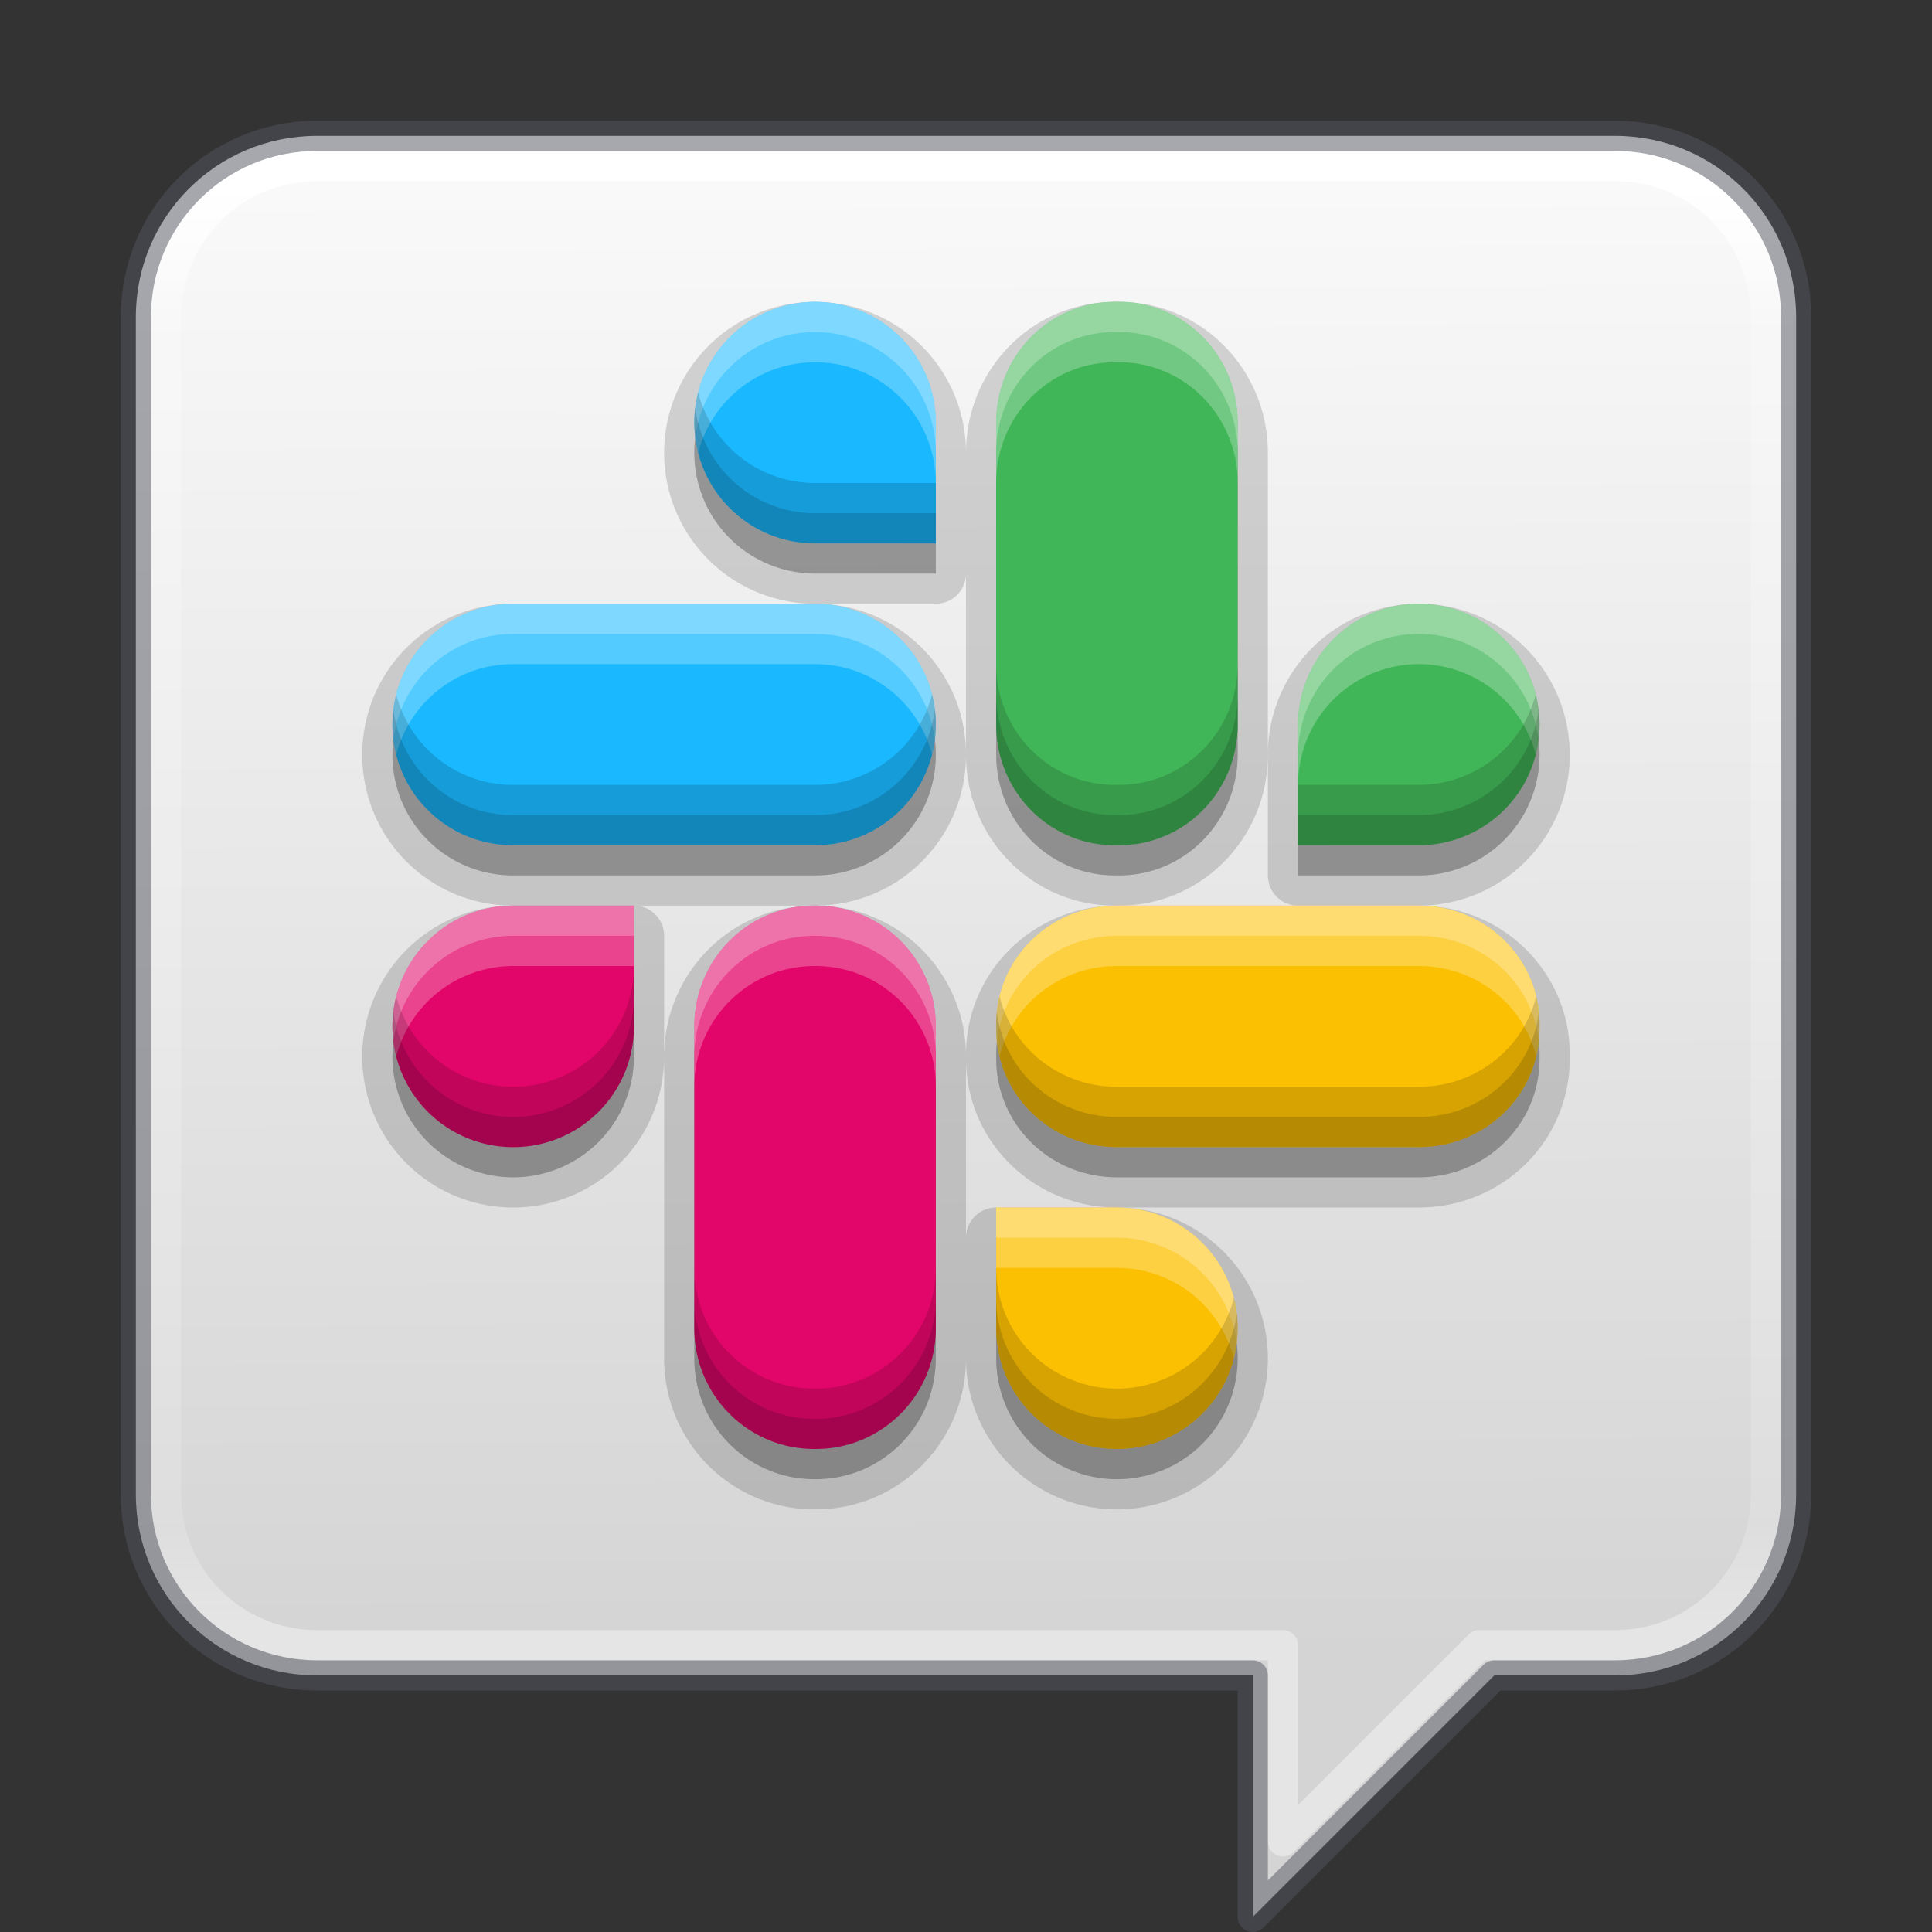 <?xml version="1.0" encoding="UTF-8" standalone="no"?>
<svg
   width="64"
   height="64"
   viewBox="0 0 64 64"
   fill="none"
   version="1.1"
   id="svg4"
   xml:space="preserve"
   sodipodi:docname="slack.svg"
   inkscape:version="1.4.2 (ebf0e940d0, 2025-05-08)"
   xmlns:inkscape="http://www.inkscape.org/namespaces/inkscape"
   xmlns:sodipodi="http://sodipodi.sourceforge.net/DTD/sodipodi-0.dtd"
   xmlns:xlink="http://www.w3.org/1999/xlink"
   xmlns="http://www.w3.org/2000/svg"
   xmlns:svg="http://www.w3.org/2000/svg"><rect x="0" y="0" width="64" height="64" fill="#333333" stroke="none"/><sodipodi:namedview
     id="namedview1"
     pagecolor="#ffffff"
     bordercolor="#000000"
     borderopacity="0.25"
     inkscape:showpageshadow="2"
     inkscape:pageopacity="0.0"
     inkscape:pagecheckerboard="0"
     inkscape:deskcolor="#d1d1d1"
     showgrid="false"
     inkscape:zoom="2.185"
     inkscape:cx="2.7459954"
     inkscape:cy="26.315789"
     inkscape:current-layer="svg4"><inkscape:page
       x="0"
       y="0"
       width="64"
       height="64"
       id="page2"
       margin="0"
       bleed="0" /><inkscape:grid
       id="grid4"
       units="px"
       originx="-74"
       originy="0"
       spacingx="0.5"
       spacingy="0.5"
       empcolor="#0099e5"
       empopacity="0.302"
       color="#0099e5"
       opacity="0.078"
       empspacing="2"
       enabled="true"
       visible="false" /></sodipodi:namedview><defs
     id="defs4"><inkscape:path-effect
       effect="offset"
       id="path-effect4"
       is_visible="true"
       lpeversion="1.3"
       linejoin_type="miter"
       unit="px"
       offset="-0.5"
       miter_limit="4"
       attempt_force_join="false"
       update_on_knot_move="true" /><linearGradient
       id="linearGradient4"><stop
         style="stop-color:#fafafa;stop-opacity:1;"
         offset="0"
         id="stop4" /><stop
         style="stop-color:#d4d4d4;stop-opacity:1;"
         offset="1"
         id="stop5" /></linearGradient><linearGradient
       y2="42.053"
       x2="37.962"
       y1="5.848"
       x1="37.962"
       gradientTransform="matrix(1.432,0,0,1.436,-2.378,-2.4)"
       gradientUnits="userSpaceOnUse"
       id="linearGradient3904"
       xlink:href="#linearGradient4270" /><linearGradient
       id="linearGradient4270"><stop
         id="stop4272"
         style="stop-color:#ffffff;stop-opacity:1"
         offset="0" /><stop
         id="stop4274"
         style="stop-color:#ffffff;stop-opacity:0.235"
         offset="0.087" /><stop
         id="stop4276"
         style="stop-color:#ffffff;stop-opacity:0.157"
         offset="0.913" /><stop
         id="stop4278"
         style="stop-color:#ffffff;stop-opacity:0.392"
         offset="1" /></linearGradient><linearGradient
       id="linearGradient3688-166-749-654"><stop
         offset="0"
         style="stop-color:#181818;stop-opacity:1"
         id="stop3088" /><stop
         offset="1"
         style="stop-color:#181818;stop-opacity:0"
         id="stop3090" /></linearGradient><linearGradient
       id="linearGradient3702-501-757-795"><stop
         offset="0"
         style="stop-color:#181818;stop-opacity:0"
         id="stop3100" /><stop
         offset="0.5"
         style="stop-color:#181818;stop-opacity:1"
         id="stop3102" /><stop
         offset="1"
         style="stop-color:#181818;stop-opacity:0"
         id="stop3104" /></linearGradient><radialGradient
       cx="4.993"
       cy="43.5"
       r="2.5"
       fx="4.993"
       fy="43.5"
       id="radialGradient3337-2-2"
       xlink:href="#linearGradient3688-166-749-654"
       gradientUnits="userSpaceOnUse"
       gradientTransform="matrix(2.405,0,0,1,41.986,15.5)" /><radialGradient
       cx="4.993"
       cy="43.5"
       r="2.5"
       fx="4.993"
       fy="43.5"
       id="radialGradient3339-1-4"
       xlink:href="#linearGradient3688-166-749-654"
       gradientUnits="userSpaceOnUse"
       gradientTransform="matrix(2.405,0,0,1,-22.014,-102.5)" /><linearGradient
       x1="25.058"
       y1="47.028"
       x2="25.058"
       y2="39.999"
       id="linearGradient6394"
       xlink:href="#linearGradient3702-501-757-795"
       gradientUnits="userSpaceOnUse"
       gradientTransform="matrix(1.571,0,0,0.714,-5.714,27.929)" /><style
       id="style1">.g{fill:#000;}.g,.h,.i{stroke-width:0px;}.h{fill:url(#e);}.i{fill:#fff;}</style><style
       id="style1-6">.cls-1{fill:#fff;}</style><style
       id="style1-67">.cls-1{fill:#fff;}</style><linearGradient
       xlink:href="#linearGradient4"
       id="linearGradient5"
       x1="33.5"
       y1="5"
       x2="33.5"
       y2="59"
       gradientUnits="userSpaceOnUse" /><linearGradient
       id="linearGradient24"><stop
         style="stop-color:#fafafa;stop-opacity:1;"
         offset="0"
         id="stop24" /><stop
         style="stop-color:#fafafa;stop-opacity:0;"
         offset="1"
         id="stop25" /></linearGradient><linearGradient
       id="linearGradient23"><stop
         offset="0"
         style="stop-color:#ffffff;stop-opacity:1"
         id="stop20" /><stop
         offset="0.134"
         style="stop-color:#ffffff;stop-opacity:0.235"
         id="stop21" /><stop
         offset="0.866"
         style="stop-color:#ffffff;stop-opacity:0.157"
         id="stop22" /><stop
         offset="1"
         style="stop-color:#ffffff;stop-opacity:0.392"
         id="stop23" /></linearGradient><linearGradient
       id="linearGradient2"><stop
         style="stop-color:#5865f2;stop-opacity:1;"
         offset="0"
         id="stop3-3" /><stop
         style="stop-color:#1f30f4;stop-opacity:1;"
         offset="1"
         id="stop4-5" /></linearGradient><style
       id="style1-53">.g{fill:#000;}.g,.h,.i{stroke-width:0px;}.h{fill:url(#e);}.i{fill:#fff;}</style><style
       id="style1-6-5">.cls-1{fill:#fff;}</style><style
       id="style1-67-6">.cls-1{fill:#fff;}</style><style
       id="style1-56">.g{fill:#000;}.g,.h,.i{stroke-width:0px;}.h{fill:url(#e);}.i{fill:#fff;}</style><style
       id="style1-7">.g{fill:#000;}.g,.h,.i{stroke-width:0px;}.h{fill:url(#e);}.i{fill:#fff;}</style><style
       id="style1-5">.g{fill:#000;}.g,.h,.i{stroke-width:0px;}.h{fill:url(#e);}.i{fill:#fff;}</style><style
       id="style1-3">.g{fill:#000;}.g,.h,.i{stroke-width:0px;}.h{fill:url(#e);}.i{fill:#fff;}</style><style
       id="style1-6-1">.cls-1{fill:#fff;}</style><style
       id="style1-2">.g{fill:#000;}.g,.h,.i{stroke-width:0px;}.h{fill:url(#e);}.i{fill:#fff;}</style><style
       id="style1-6-8">.cls-1{fill:#fff;}</style><linearGradient
       xlink:href="#linearGradient4"
       id="linearGradient11"
       x1="32"
       y1="3"
       x2="32"
       y2="61"
       gradientUnits="userSpaceOnUse"
       gradientTransform="translate(0,-67)" /><linearGradient
       xlink:href="#linearGradient23"
       id="linearGradient20"
       x1="32"
       y1="4"
       x2="32"
       y2="60"
       gradientUnits="userSpaceOnUse"
       gradientTransform="translate(0,-67)" /><linearGradient
       xlink:href="#linearGradient24"
       id="linearGradient25"
       x1="53.554"
       y1="59.876"
       x2="52.483"
       y2="55.162"
       gradientUnits="userSpaceOnUse"
       gradientTransform="translate(0,-67)" /><linearGradient
       id="linearGradient3820-7-2"><stop
         offset="0"
         style="stop-color:#000000;stop-opacity:1"
         id="stop3822-2-6" /><stop
         offset="1"
         style="stop-color:#000000;stop-opacity:0"
         id="stop3824-1-2" /></linearGradient><radialGradient
       xlink:href="#linearGradient3820-7-2"
       id="radialGradient3"
       gradientUnits="userSpaceOnUse"
       gradientTransform="matrix(0.382,7.5555777e-8,-1.8372241e-8,0.112,-5.925,36.336)"
       cx="99.189"
       cy="185.297"
       fx="99.189"
       fy="185.297"
       r="62.769" /><radialGradient
       xlink:href="#linearGradient3820-7-2"
       id="radialGradient4"
       gradientUnits="userSpaceOnUse"
       gradientTransform="matrix(0.255,5.3967361e-8,-1.2248161e-8,0.08,6.716,44.241)"
       cx="99.189"
       cy="185.297"
       fx="99.189"
       fy="185.297"
       r="62.769" /><style
       id="style1-9">.g{fill:#000;}.g,.h,.i{stroke-width:0px;}.h{fill:url(#e);}.i{fill:#fff;}</style><style
       id="style1-6-22">.cls-1{fill:#fff;}</style><style
       id="style1-67-8">.cls-1{fill:#fff;}</style><style
       id="style1-56-9">.g{fill:#000;}.g,.h,.i{stroke-width:0px;}.h{fill:url(#e);}.i{fill:#fff;}</style><style
       id="style1-7-7">.g{fill:#000;}.g,.h,.i{stroke-width:0px;}.h{fill:url(#e);}.i{fill:#fff;}</style><style
       id="style1-5-3">.g{fill:#000;}.g,.h,.i{stroke-width:0px;}.h{fill:url(#e);}.i{fill:#fff;}</style><style
       id="style1-3-6">.g{fill:#000;}.g,.h,.i{stroke-width:0px;}.h{fill:url(#e);}.i{fill:#fff;}</style><style
       id="style1-6-1-1">.cls-1{fill:#fff;}</style><style
       id="style1-2-2">.g{fill:#000;}.g,.h,.i{stroke-width:0px;}.h{fill:url(#e);}.i{fill:#fff;}</style><style
       id="style1-6-8-9">.cls-1{fill:#fff;}</style><linearGradient
       xlink:href="#linearGradient2"
       id="linearGradient11-3"
       x1="32"
       y1="3"
       x2="32"
       y2="61"
       gradientUnits="userSpaceOnUse"
       gradientTransform="translate(0,-65)" /><linearGradient
       xlink:href="#linearGradient23"
       id="linearGradient20-1"
       x1="32"
       y1="4"
       x2="32"
       y2="60"
       gradientUnits="userSpaceOnUse"
       gradientTransform="translate(0,-65)" /><linearGradient
       xlink:href="#linearGradient24"
       id="linearGradient25-9"
       x1="53.554"
       y1="59.876"
       x2="52.483"
       y2="55.162"
       gradientUnits="userSpaceOnUse"
       gradientTransform="translate(0,-65)" /><radialGradient
       xlink:href="#linearGradient3820-7-2"
       id="radialGradient3-8"
       gradientUnits="userSpaceOnUse"
       gradientTransform="matrix(0.382,7.5555777e-8,-1.8372241e-8,0.112,-5.925,36.336)"
       cx="99.189"
       cy="185.297"
       fx="99.189"
       fy="185.297"
       r="62.769" /><radialGradient
       xlink:href="#linearGradient3820-7-2"
       id="radialGradient4-4"
       gradientUnits="userSpaceOnUse"
       gradientTransform="matrix(0.255,5.3967361e-8,-1.2248161e-8,0.08,6.716,44.241)"
       cx="99.189"
       cy="185.297"
       fx="99.189"
       fy="185.297"
       r="62.769" /><linearGradient
       id="linearGradient909"><stop
         id="stop901"
         style="stop-color:#cd9ef7;stop-opacity:1"
         offset="0" /><stop
         id="stop907"
         style="stop-color:#a56de2;stop-opacity:1"
         offset="1" /></linearGradient><linearGradient
       y2="39.317"
       x2="24"
       y1="5.898"
       x1="24"
       gradientTransform="matrix(1.432,0,0,1.436,-2.378,-2.471)"
       gradientUnits="userSpaceOnUse"
       id="linearGradient3904-5"
       xlink:href="#linearGradient4270-0" /><linearGradient
       id="linearGradient4270-0"><stop
         id="stop4272-3"
         style="stop-color:#ffffff;stop-opacity:1"
         offset="0" /><stop
         id="stop4274-6"
         style="stop-color:#ffffff;stop-opacity:0.235"
         offset="0.094" /><stop
         id="stop4276-1"
         style="stop-color:#ffffff;stop-opacity:0.157"
         offset="0.927" /><stop
         id="stop4278-0"
         style="stop-color:#ffffff;stop-opacity:0.392"
         offset="1" /></linearGradient><linearGradient
       xlink:href="#linearGradient4"
       id="linearGradient899"
       x1="31.781"
       y1="4.927"
       x2="32"
       y2="55"
       gradientUnits="userSpaceOnUse" /><linearGradient
       id="linearGradient18"><stop
         style="stop-color:#ffffff;stop-opacity:1;"
         offset="0"
         id="stop18" /><stop
         style="stop-color:#ffffff;stop-opacity:0;"
         offset="1"
         id="stop19" /></linearGradient><linearGradient
       id="linearGradient17"><stop
         offset="0"
         style="stop-color:#ffffff;stop-opacity:1"
         id="stop14" /><stop
         offset="0.145"
         style="stop-color:#ffffff;stop-opacity:0.235"
         id="stop15" /><stop
         offset="0.855"
         style="stop-color:#ffffff;stop-opacity:0.157"
         id="stop16" /><stop
         offset="1"
         style="stop-color:#ffffff;stop-opacity:0.392"
         id="stop17" /></linearGradient><style
       id="style1-0">.g{fill:#000;}.g,.h,.i{stroke-width:0px;}.h{fill:url(#e);}.i{fill:#fff;}</style><style
       id="style1-7-23">.g{fill:#000;}.g,.h,.i{stroke-width:0px;}.h{fill:url(#e);}.i{fill:#fff;}</style><style
       id="style1-5-7">.g{fill:#000;}.g,.h,.i{stroke-width:0px;}.h{fill:url(#e);}.i{fill:#fff;}</style><style
       id="style1-3-2">.g{fill:#000;}.g,.h,.i{stroke-width:0px;}.h{fill:url(#e);}.i{fill:#fff;}</style><style
       id="style1-6-28">.cls-1{fill:#fff;}</style><linearGradient
       xlink:href="#linearGradient17"
       id="linearGradient12"
       x1="24"
       y1="6"
       x2="24"
       y2="44"
       gradientUnits="userSpaceOnUse"
       gradientTransform="translate(0,-51)" /><linearGradient
       xlink:href="#linearGradient18"
       id="linearGradient19"
       x1="38.264"
       y1="46.5"
       x2="36.881"
       y2="41"
       gradientUnits="userSpaceOnUse"
       gradientTransform="translate(0,-51)" /><radialGradient
       xlink:href="#linearGradient3820-7-2"
       id="radialGradient3-3"
       gradientUnits="userSpaceOnUse"
       gradientTransform="matrix(0.382,7.5555777e-8,-1.8372241e-8,0.112,-5.925,36.336)"
       cx="99.189"
       cy="185.297"
       fx="99.189"
       fy="185.297"
       r="62.769" /><radialGradient
       xlink:href="#linearGradient3820-7-2"
       id="radialGradient4-6"
       gradientUnits="userSpaceOnUse"
       gradientTransform="matrix(0.255,5.3967361e-8,-1.2248161e-8,0.08,6.716,44.241)"
       cx="99.189"
       cy="185.297"
       fx="99.189"
       fy="185.297"
       r="62.769" /><style
       id="style1-62">.g{fill:#000;}.g,.h,.i{stroke-width:0px;}.h{fill:url(#e);}.i{fill:#fff;}</style><style
       id="style1-6-9">.cls-1{fill:#fff;}</style><style
       id="style1-67-1">.cls-1{fill:#fff;}</style><style
       id="style1-56-2">.g{fill:#000;}.g,.h,.i{stroke-width:0px;}.h{fill:url(#e);}.i{fill:#fff;}</style><style
       id="style1-7-1">.g{fill:#000;}.g,.h,.i{stroke-width:0px;}.h{fill:url(#e);}.i{fill:#fff;}</style><style
       id="style1-5-2">.g{fill:#000;}.g,.h,.i{stroke-width:0px;}.h{fill:url(#e);}.i{fill:#fff;}</style><style
       id="style1-3-7">.g{fill:#000;}.g,.h,.i{stroke-width:0px;}.h{fill:url(#e);}.i{fill:#fff;}</style><style
       id="style1-6-1-9">.cls-1{fill:#fff;}</style><style
       id="style1-2-3">.g{fill:#000;}.g,.h,.i{stroke-width:0px;}.h{fill:url(#e);}.i{fill:#fff;}</style><style
       id="style1-6-8-1">.cls-1{fill:#fff;}</style><linearGradient
       xlink:href="#linearGradient2"
       id="linearGradient9"
       x1="24"
       y1="5"
       x2="24"
       y2="45"
       gradientUnits="userSpaceOnUse"
       gradientTransform="translate(0,-51)" /><linearGradient
       id="linearGradient1201"><stop
         id="stop1193"
         style="stop-color:#ffffff;stop-opacity:1"
         offset="0" /><stop
         id="stop1195"
         style="stop-color:#ffffff;stop-opacity:0.235"
         offset="0.074" /><stop
         id="stop1197"
         style="stop-color:#ffffff;stop-opacity:0.157"
         offset="0.926" /><stop
         id="stop1199"
         style="stop-color:#ffffff;stop-opacity:0.392"
         offset="1" /></linearGradient><linearGradient
       x1="39"
       y1="6"
       x2="39"
       y2="40"
       id="linearGradient3058-5"
       xlink:href="#linearGradient1201"
       gradientUnits="userSpaceOnUse"
       gradientTransform="translate(74)" /><linearGradient
       xlink:href="#linearGradient2"
       id="linearGradient930-9-2"
       x1="16.692"
       y1="2.5"
       x2="16.692"
       y2="27.769"
       gradientUnits="userSpaceOnUse"
       gradientTransform="matrix(1.444,0,0,1.444,74.889,0.889)" /><linearGradient
       id="linearGradient30"><stop
         style="stop-color:#ffffff;stop-opacity:1;"
         offset="0"
         id="stop30" /><stop
         style="stop-color:#fafafa;stop-opacity:0;"
         offset="1"
         id="stop31" /></linearGradient><linearGradient
       id="linearGradient22"><stop
         id="stop13"
         style="stop-color:#ffffff;stop-opacity:1"
         offset="0" /><stop
         id="stop20-9"
         style="stop-color:#ffffff;stop-opacity:0.235"
         offset="0.135" /><stop
         id="stop21-4"
         style="stop-color:#ffffff;stop-opacity:0.157"
         offset="0.865" /><stop
         id="stop22-7"
         style="stop-color:#ffffff;stop-opacity:0.392"
         offset="1" /></linearGradient><style
       id="style1-79">.g{fill:#000;}.g,.h,.i{stroke-width:0px;}.h{fill:url(#e);}.i{fill:#fff;}</style><style
       id="style1-7-2">.g{fill:#000;}.g,.h,.i{stroke-width:0px;}.h{fill:url(#e);}.i{fill:#fff;}</style><style
       id="style1-5-0">.g{fill:#000;}.g,.h,.i{stroke-width:0px;}.h{fill:url(#e);}.i{fill:#fff;}</style><style
       id="style1-53-6">.g{fill:#000;}.g,.h,.i{stroke-width:0px;}.h{fill:url(#e);}.i{fill:#fff;}</style><style
       id="style1-6-2">.cls-1{fill:#fff;}</style><style
       id="style1-67-3">.cls-1{fill:#fff;}</style><style
       id="style1-675">.g{fill:#000;}.g,.h,.i{stroke-width:0px;}.h{fill:url(#e);}.i{fill:#fff;}</style><style
       id="style1-7-3">.g{fill:#000;}.g,.h,.i{stroke-width:0px;}.h{fill:url(#e);}.i{fill:#fff;}</style><style
       id="style1-5-5">.g{fill:#000;}.g,.h,.i{stroke-width:0px;}.h{fill:url(#e);}.i{fill:#fff;}</style><style
       id="style1-3-9">.g{fill:#000;}.g,.h,.i{stroke-width:0px;}.h{fill:url(#e);}.i{fill:#fff;}</style><style
       id="style1-6-6">.cls-1{fill:#fff;}</style><style
       id="style1-70">.g{fill:#000;}.g,.h,.i{stroke-width:0px;}.h{fill:url(#e);}.i{fill:#fff;}</style><style
       id="style1-6-3">.cls-1{fill:#fff;}</style><linearGradient
       id="linearGradient3820-7-2-2"><stop
         offset="0"
         style="stop-color:#3d3d3d;stop-opacity:1"
         id="stop3822-2-6-36" /><stop
         offset="0.5"
         style="stop-color:#686868;stop-opacity:0.498"
         id="stop3864-8-7-6" /><stop
         offset="1"
         style="stop-color:#686868;stop-opacity:0"
         id="stop3824-1-2-4" /></linearGradient><radialGradient
       cx="99.157"
       cy="186.171"
       r="62.769"
       fx="99.157"
       fy="186.171"
       id="radialGradient3108-6"
       xlink:href="#linearGradient3820-7-2-2"
       gradientUnits="userSpaceOnUse"
       gradientTransform="matrix(0.215,0,0,0.068,-5.314,15.117)" /><linearGradient
       xlink:href="#linearGradient22"
       id="linearGradient13"
       x1="16"
       y1="3"
       x2="16"
       y2="29"
       gradientUnits="userSpaceOnUse"
       gradientTransform="translate(0,-33)" /><linearGradient
       xlink:href="#linearGradient2"
       id="linearGradient29"
       x1="16"
       y1="3"
       x2="16"
       y2="30"
       gradientUnits="userSpaceOnUse"
       gradientTransform="translate(0,-33)" /><linearGradient
       xlink:href="#linearGradient30"
       id="linearGradient31"
       x1="25.003"
       y1="30.933"
       x2="23.779"
       y2="27.459"
       gradientUnits="userSpaceOnUse" /><linearGradient
       id="linearGradient4-3"><stop
         id="stop1"
         style="stop-color:#ffffff;stop-opacity:1"
         offset="0" /><stop
         id="stop2"
         style="stop-color:#ffffff;stop-opacity:0.235"
         offset="0.068" /><stop
         id="stop3"
         style="stop-color:#ffffff;stop-opacity:0.157"
         offset="0.932" /><stop
         id="stop4-2"
         style="stop-color:#ffffff;stop-opacity:0.392"
         offset="1" /></linearGradient><linearGradient
       xlink:href="#linearGradient2"
       id="linearGradient930-9-2-8"
       x1="17"
       y1="2.5"
       x2="17"
       y2="29"
       gradientUnits="userSpaceOnUse"
       gradientTransform="translate(58)" /><linearGradient
       x1="24"
       y1="6.24"
       x2="24"
       y2="38.8"
       id="linearGradient4161-0-2"
       xlink:href="#linearGradient4-3"
       gradientUnits="userSpaceOnUse"
       gradientTransform="matrix(0.676,0,0,0.676,57.784,-0.216)" /></defs><path
     id="rect5505-21-3-8-5-2-9"
     style="color:#000000;display:inline;overflow:visible;visibility:visible;fill:url(#linearGradient899);fill-opacity:1;fill-rule:nonzero;stroke:none;stroke-width:1;marker:none;enable-background:accumulate"
     d="m 10.5,4.5 c -3.324,0 -6,2.676 -6,6 v 39 c 0,3.324 2.676,6 6,6 h 31 v 8 l 8,-8 h 4 c 3.324,0 6,-2.676 6,-6 v -39 c 0,-3.324 -2.676,-6 -6,-6 z" /><path
     id="rect6741"
     style="opacity:1;fill:none;stroke:url(#linearGradient3904-5);stroke-width:1;stroke-linecap:round;stroke-linejoin:round;stroke-miterlimit:4;stroke-dasharray:none;stroke-dashoffset:0;stroke-opacity:1"
     d="m 10.5,5.5 c -2.77,0 -5,2.23 -5,5 v 39 c 0,2.77 2.23,5 5,5 h 32 V 61 L 49,54.5 h 4.5 c 2.77,0 5,-2.23 5,-5 v -39 c 0,-2.77 -2.23,-5 -5,-5 z" /><path
     id="rect5505-21-9"
     style="color:#000000;display:inline;overflow:visible;visibility:visible;opacity:1;fill:none;stroke:#555761;stroke-width:1;stroke-linecap:round;stroke-linejoin:round;stroke-miterlimit:4;stroke-dasharray:none;stroke-dashoffset:0;stroke-opacity:0.5;marker:none;enable-background:accumulate"
     d="m 10.5,4.5 c -3.324,0 -6,2.676 -6,6 v 39 c 0,3.324 2.676,6 6,6 h 31 v 8 l 8,-8 h 4 c 3.324,0 6,-2.676 6,-6 v -39 c 0,-3.324 -2.676,-6 -6,-6 z" /><path
     id="path29-7"
     style="opacity:0.15;fill:#000000;fill-opacity:1;stroke:#000000;stroke-width:2;stroke-linecap:round;stroke-linejoin:round;stroke-opacity:1"
     d="m 27,11 a 4,4 0 0 0 -4,4 4,4 0 0 0 4,4 h 4 v -4 a 4,4 0 0 0 -4,-4 z m 9.93,0 C 34.753,11 33,12.784 33,15 v 10 c 0,2.216 1.753,4 3.93,4 h 0.141 C 39.247,29 41,27.216 41,25 V 15 c 0,-2.216 -1.753,-4 -3.93,-4 z M 17,21 c -2.216,0 -4,1.784 -4,4 0,2.216 1.784,4 4,4 h 10 c 2.216,0 4,-1.784 4,-4 0,-2.216 -1.784,-4 -4,-4 z m 30,0 a 4,4 0 0 0 -4,4 v 4 h 4 a 4,4 0 0 0 4,-4 4,4 0 0 0 -4,-4 z M 17,31 a 4,4 0 0 0 -4,4 4,4 0 0 0 4,4 4,4 0 0 0 4,-4 v -4 z m 9.982,0 C 24.776,31 23,32.784 23,35 v 10 c 0,2.216 1.776,4 3.982,4 h 0.035 C 29.224,49 31,47.216 31,45 V 35 c 0,-2.216 -1.776,-4 -3.982,-4 z M 37,31 c -2.216,0 -4,1.75 -4,3.924 v 0.152 C 33,37.25 34.784,39 37,39 h 10 c 2.216,0 4,-1.75 4,-3.924 V 34.924 C 51,32.75 49.216,31 47,31 Z m -4,10 v 4 a 4,4 0 0 0 4,4 4,4 0 0 0 4,-4 4,4 0 0 0 -4,-4 z" /><path
     id="path26-0"
     style="opacity:0.15;fill:#000000;fill-opacity:1;stroke:none;stroke-width:2;stroke-linecap:round;stroke-linejoin:round;stroke-opacity:1"
     d="m 27,11 a 4,4 0 0 0 -4,4 4,4 0 0 0 4,4 h 4 v -4 a 4,4 0 0 0 -4,-4 z m 9.93,0 C 34.753,11 33,12.784 33,15 v 10 c 0,2.216 1.753,4 3.93,4 h 0.141 C 39.247,29 41,27.216 41,25 V 15 c 0,-2.216 -1.753,-4 -3.93,-4 z M 17,21 c -2.216,0 -4,1.784 -4,4 0,2.216 1.784,4 4,4 h 10 c 2.216,0 4,-1.784 4,-4 0,-2.216 -1.784,-4 -4,-4 z m 30,0 a 4,4 0 0 0 -4,4 v 4 h 4 a 4,4 0 0 0 4,-4 4,4 0 0 0 -4,-4 z M 17,31 a 4,4 0 0 0 -4,4 4,4 0 0 0 4,4 4,4 0 0 0 4,-4 v -4 z m 9.982,0 C 24.776,31 23,32.784 23,35 v 10 c 0,2.216 1.776,4 3.982,4 h 0.035 C 29.224,49 31,47.216 31,45 V 35 c 0,-2.216 -1.776,-4 -3.982,-4 z M 37,31 c -2.216,0 -4,1.75 -4,3.924 v 0.152 C 33,37.25 34.784,39 37,39 h 10 c 2.216,0 4,-1.75 4,-3.924 V 34.924 C 51,32.75 49.216,31 47,31 Z m -4,10 v 4 a 4,4 0 0 0 4,4 4,4 0 0 0 4,-4 4,4 0 0 0 -4,-4 z" /><path
     id="rect7-9"
     style="fill:#1ab9ff;fill-opacity:1;stroke:none;stroke-width:2;stroke-linecap:round;stroke-linejoin:round;stroke-opacity:1"
     d="m 27,10 a 4,4 0 0 0 -4,4 4,4 0 0 0 4,4 h 4 V 14 A 4,4 0 0 0 27,10 Z M 17,20 c -2.216,0 -4,1.784 -4,4 0,2.216 1.784,4 4,4 h 10 c 2.216,0 4,-1.784 4,-4 0,-2.216 -1.784,-4 -4,-4 z" /><path
     id="rect8-3"
     style="fill:#e3066a;fill-opacity:1;stroke:none;stroke-width:2;stroke-linecap:round;stroke-linejoin:round;stroke-opacity:1"
     d="m 17,30 a 4,4 0 0 0 -4,4 4,4 0 0 0 4,4 4,4 0 0 0 4,-4 v -4 z m 9.982,0 C 24.776,30 23,31.784 23,34 v 10 c 0,2.216 1.776,4 3.982,4 h 0.035 C 29.224,48 31,46.216 31,44 V 34 c 0,-2.216 -1.776,-4 -3.982,-4 z" /><path
     id="rect9-6"
     style="fill:#fcc003;fill-opacity:1;stroke:none;stroke-width:2;stroke-linecap:round;stroke-linejoin:round;stroke-opacity:1"
     d="m 37,30 c -2.216,0 -4,1.75 -4,3.924 v 0.152 C 33,36.25 34.784,38 37,38 h 10 c 2.216,0 4,-1.75 4,-3.924 V 33.924 C 51,31.75 49.216,30 47,30 Z m -4,10 v 4 a 4,4 0 0 0 4,4 4,4 0 0 0 4,-4 4,4 0 0 0 -4,-4 z" /><path
     id="rect6-0"
     style="fill:#41b658;fill-opacity:1;stroke:none;stroke-width:2;stroke-linecap:round;stroke-linejoin:round;stroke-opacity:1"
     d="M 36.93,10 C 34.753,10 33,11.784 33,14 v 10 c 0,2.216 1.753,4 3.93,4 h 0.141 C 39.247,28 41,26.216 41,24 V 14 c 0,-2.216 -1.753,-4 -3.93,-4 z M 47,20 a 4,4 0 0 0 -4,4 v 4 h 4 a 4,4 0 0 0 4,-4 4,4 0 0 0 -4,-4 z" /><path
     id="path5"
     style="fill:#ffffff;fill-opacity:1;stroke:none;stroke-width:2;stroke-linecap:round;stroke-linejoin:round;stroke-opacity:1;opacity:0.25"
     d="M 27 10 A 4 4 0 0 0 23 14 A 4 4 0 0 0 23.127 15 A 4 4 0 0 1 27 12 A 4 4 0 0 1 31 16 L 31 14 A 4 4 0 0 0 27 10 z M 36.93 10 C 34.753 10 33 11.784 33 14 L 33 16 C 33 13.784 34.753 12 36.93 12 L 37.07 12 C 39.247 12 41 13.784 41 16 L 41 14 C 41 11.784 39.247 10 37.07 10 L 36.93 10 z M 17 20 C 14.784 20 13 21.784 13 24 C 13 24.346 13.043 24.681 13.125 25 C 13.567 23.271 15.13 22 17 22 L 27 22 C 28.87 22 30.433 23.271 30.875 25 C 30.957 24.681 31 24.346 31 24 C 31 21.784 29.216 20 27 20 L 17 20 z M 47 20 A 4 4 0 0 0 43 24 L 43 26 A 4 4 0 0 1 47 22 A 4 4 0 0 1 50.873 25 A 4 4 0 0 0 51 24 A 4 4 0 0 0 47 20 z M 17 30 A 4 4 0 0 0 13 34 A 4 4 0 0 0 13.127 35 A 4 4 0 0 1 17 32 L 21 32 L 21 30 L 17 30 z M 26.982 30 C 24.776 30 23 31.784 23 34 L 23 36 C 23 33.784 24.776 32 26.982 32 L 27.018 32 C 29.224 32 31 33.784 31 36 L 31 34 C 31 31.784 29.224 30 27.018 30 C 27.012 30 27.006 30 27 30 L 26.982 30 z M 37 30 C 34.784 30 33 31.75 33 33.924 L 33 34.076 C 33 34.395 33.039 34.704 33.111 35 C 33.533 33.275 35.109 32 37 32 L 47 32 C 48.891 32 50.467 33.275 50.889 35 C 50.961 34.704 51 34.395 51 34.076 L 51 33.924 C 51 31.75 49.216 30 47 30 L 43 30 L 37.07 30 L 37 30 z M 33 40 L 33 42 L 37 42 A 4 4 0 0 1 40.873 45 A 4 4 0 0 0 41 44 A 4 4 0 0 0 37 40 L 33 40 z " /><path
     id="path8"
     style="fill:#ffffff;fill-opacity:1;stroke:none;stroke-width:2;stroke-linecap:round;stroke-linejoin:round;stroke-opacity:1;opacity:0.25"
     d="M 27 10 A 4 4 0 0 0 23 14 A 4 4 0 0 0 23.031 14.5 A 4 4 0 0 1 27 11 A 4 4 0 0 1 31 15 L 31 14 A 4 4 0 0 0 27 10 z M 36.93 10 C 34.753 10 33 11.784 33 14 L 33 15 C 33 12.784 34.753 11 36.93 11 L 37.07 11 C 39.247 11 41 12.784 41 15 L 41 14 C 41 11.784 39.247 10 37.07 10 L 36.93 10 z M 17 20 C 14.784 20 13 21.784 13 24 C 13 24.169 13.011 24.336 13.031 24.5 C 13.276 22.522 14.953 21 17 21 L 27 21 C 29.047 21 30.724 22.522 30.969 24.5 C 30.989 24.336 31 24.169 31 24 C 31 21.784 29.216 20 27 20 L 17 20 z M 47 20 A 4 4 0 0 0 43 24 L 43 25 A 4 4 0 0 1 47 21 A 4 4 0 0 1 50.969 24.5 A 4 4 0 0 0 51 24 A 4 4 0 0 0 47 20 z M 17 30 A 4 4 0 0 0 13 34 A 4 4 0 0 0 13.031 34.5 A 4 4 0 0 1 17 31 L 21 31 L 21 30 L 17 30 z M 26.982 30 C 24.776 30 23 31.784 23 34 L 23 35 C 23 32.784 24.776 31 26.982 31 L 27.018 31 C 29.224 31 31 32.784 31 35 L 31 34 C 31 31.784 29.224 30 27.018 30 L 26.982 30 z M 37 30 C 34.784 30 33 31.75 33 33.924 L 33 34.076 C 33 34.219 33.008 34.361 33.023 34.5 C 33.238 32.527 34.93 31 37 31 L 47 31 C 49.07 31 50.762 32.527 50.977 34.5 C 50.992 34.361 51 34.219 51 34.076 L 51 33.924 C 51 31.75 49.216 30 47 30 L 37 30 z M 33 40 L 33 41 L 37 41 A 4 4 0 0 1 40.969 44.5 A 4 4 0 0 0 41 44 A 4 4 0 0 0 37 40 L 33 40 z " /><path
     id="path4"
     style="fill:#000000;fill-opacity:1;stroke:none;stroke-width:2;stroke-linecap:round;stroke-linejoin:round;stroke-opacity:1;opacity:0.15"
     d="M 23.127 13 A 4 4 0 0 0 23 14 A 4 4 0 0 0 27 18 L 31 18 L 31 16 L 27 16 A 4 4 0 0 1 23.127 13 z M 33 22 L 33 24 C 33 26.216 34.753 28 36.93 28 L 37 28 L 37.07 28 C 39.247 28 41 26.216 41 24 L 41 22 C 41 24.216 39.247 26 37.07 26 L 36.93 26 C 34.753 26 33 24.216 33 22 z M 13.125 23 C 13.043 23.319 13 23.654 13 24 C 13 26.216 14.784 28 17 28 L 21 28 L 26.982 28 L 27 28 C 27.006 28 27.012 28 27.018 28 C 29.225 27.991 31 26.21 31 24 C 31 23.654 30.957 23.319 30.875 23 C 30.433 24.729 28.87 26 27 26 L 17 26 C 15.13 26 13.567 24.729 13.125 23 z M 50.873 23 A 4 4 0 0 1 47 26 L 43 26 L 43 28 L 47 28 A 4 4 0 0 0 51 24 A 4 4 0 0 0 50.873 23 z M 21 32 A 4 4 0 0 1 17 36 A 4 4 0 0 1 13.127 33 A 4 4 0 0 0 13 34 A 4 4 0 0 0 17 38 A 4 4 0 0 0 21 34 L 21 32 z M 33.111 33 C 33.039 33.296 33 33.605 33 33.924 L 33 34.076 C 33 36.25 34.784 38 37 38 L 47 38 C 49.216 38 51 36.25 51 34.076 L 51 33.924 C 51 33.605 50.961 33.296 50.889 33 C 50.467 34.725 48.891 36 47 36 L 37 36 C 35.109 36 33.533 34.725 33.111 33 z M 23 42 L 23 44 C 23 46.216 24.776 48 26.982 48 L 27.018 48 C 29.224 48 31 46.216 31 44 L 31 42 C 31 44.216 29.224 46 27.018 46 L 26.982 46 C 24.776 46 23 44.216 23 42 z M 33 42 L 33 44 A 4 4 0 0 0 37 48 A 4 4 0 0 0 41 44 A 4 4 0 0 0 40.873 43 A 4 4 0 0 1 37 46 A 4 4 0 0 1 33 42 z " /><path
     id="path1"
     style="fill:#000000;fill-opacity:1;stroke:none;stroke-width:2;stroke-linecap:round;stroke-linejoin:round;stroke-opacity:1;opacity:0.15"
     d="M 23.031 13.5 A 4 4 0 0 0 23 14 A 4 4 0 0 0 27 18 L 31 18 L 31 17 L 27 17 A 4 4 0 0 1 23.031 13.5 z M 33 23 L 33 24 C 33 26.216 34.753 28 36.93 28 L 37.07 28 C 39.247 28 41 26.216 41 24 L 41 23 C 41 25.216 39.247 27 37.07 27 L 36.93 27 C 34.753 27 33 25.216 33 23 z M 13.031 23.5 C 13.011 23.664 13 23.831 13 24 C 13 26.216 14.784 28 17 28 L 27 28 C 29.216 28 31 26.216 31 24 C 31 23.831 30.989 23.664 30.969 23.5 C 30.724 25.478 29.047 27 27 27 L 17 27 C 14.953 27 13.276 25.478 13.031 23.5 z M 50.969 23.5 A 4 4 0 0 1 47 27 L 43 27 L 43 28 L 47 28 A 4 4 0 0 0 51 24 A 4 4 0 0 0 50.969 23.5 z M 21 33 A 4 4 0 0 1 17 37 A 4 4 0 0 1 13.031 33.5 A 4 4 0 0 0 13 34 A 4 4 0 0 0 17 38 A 4 4 0 0 0 21 34 L 21 33 z M 33.023 33.5 C 33.008 33.639 33 33.781 33 33.924 L 33 34.076 C 33 36.25 34.784 38 37 38 L 47 38 C 49.216 38 51 36.25 51 34.076 L 51 33.924 C 51 33.781 50.992 33.639 50.977 33.5 C 50.762 35.473 49.07 37 47 37 L 37 37 C 34.93 37 33.238 35.473 33.023 33.5 z M 23 43 L 23 44 C 23 46.216 24.776 48 26.982 48 L 27.018 48 C 29.224 48 31 46.216 31 44 L 31 43 C 31 45.216 29.224 47 27.018 47 L 26.982 47 C 24.776 47 23 45.216 23 43 z M 33 43 L 33 44 A 4 4 0 0 0 37 48 A 4 4 0 0 0 41 44 A 4 4 0 0 0 40.969 43.5 A 4 4 0 0 1 37 47 A 4 4 0 0 1 33 43 z " /></svg>
